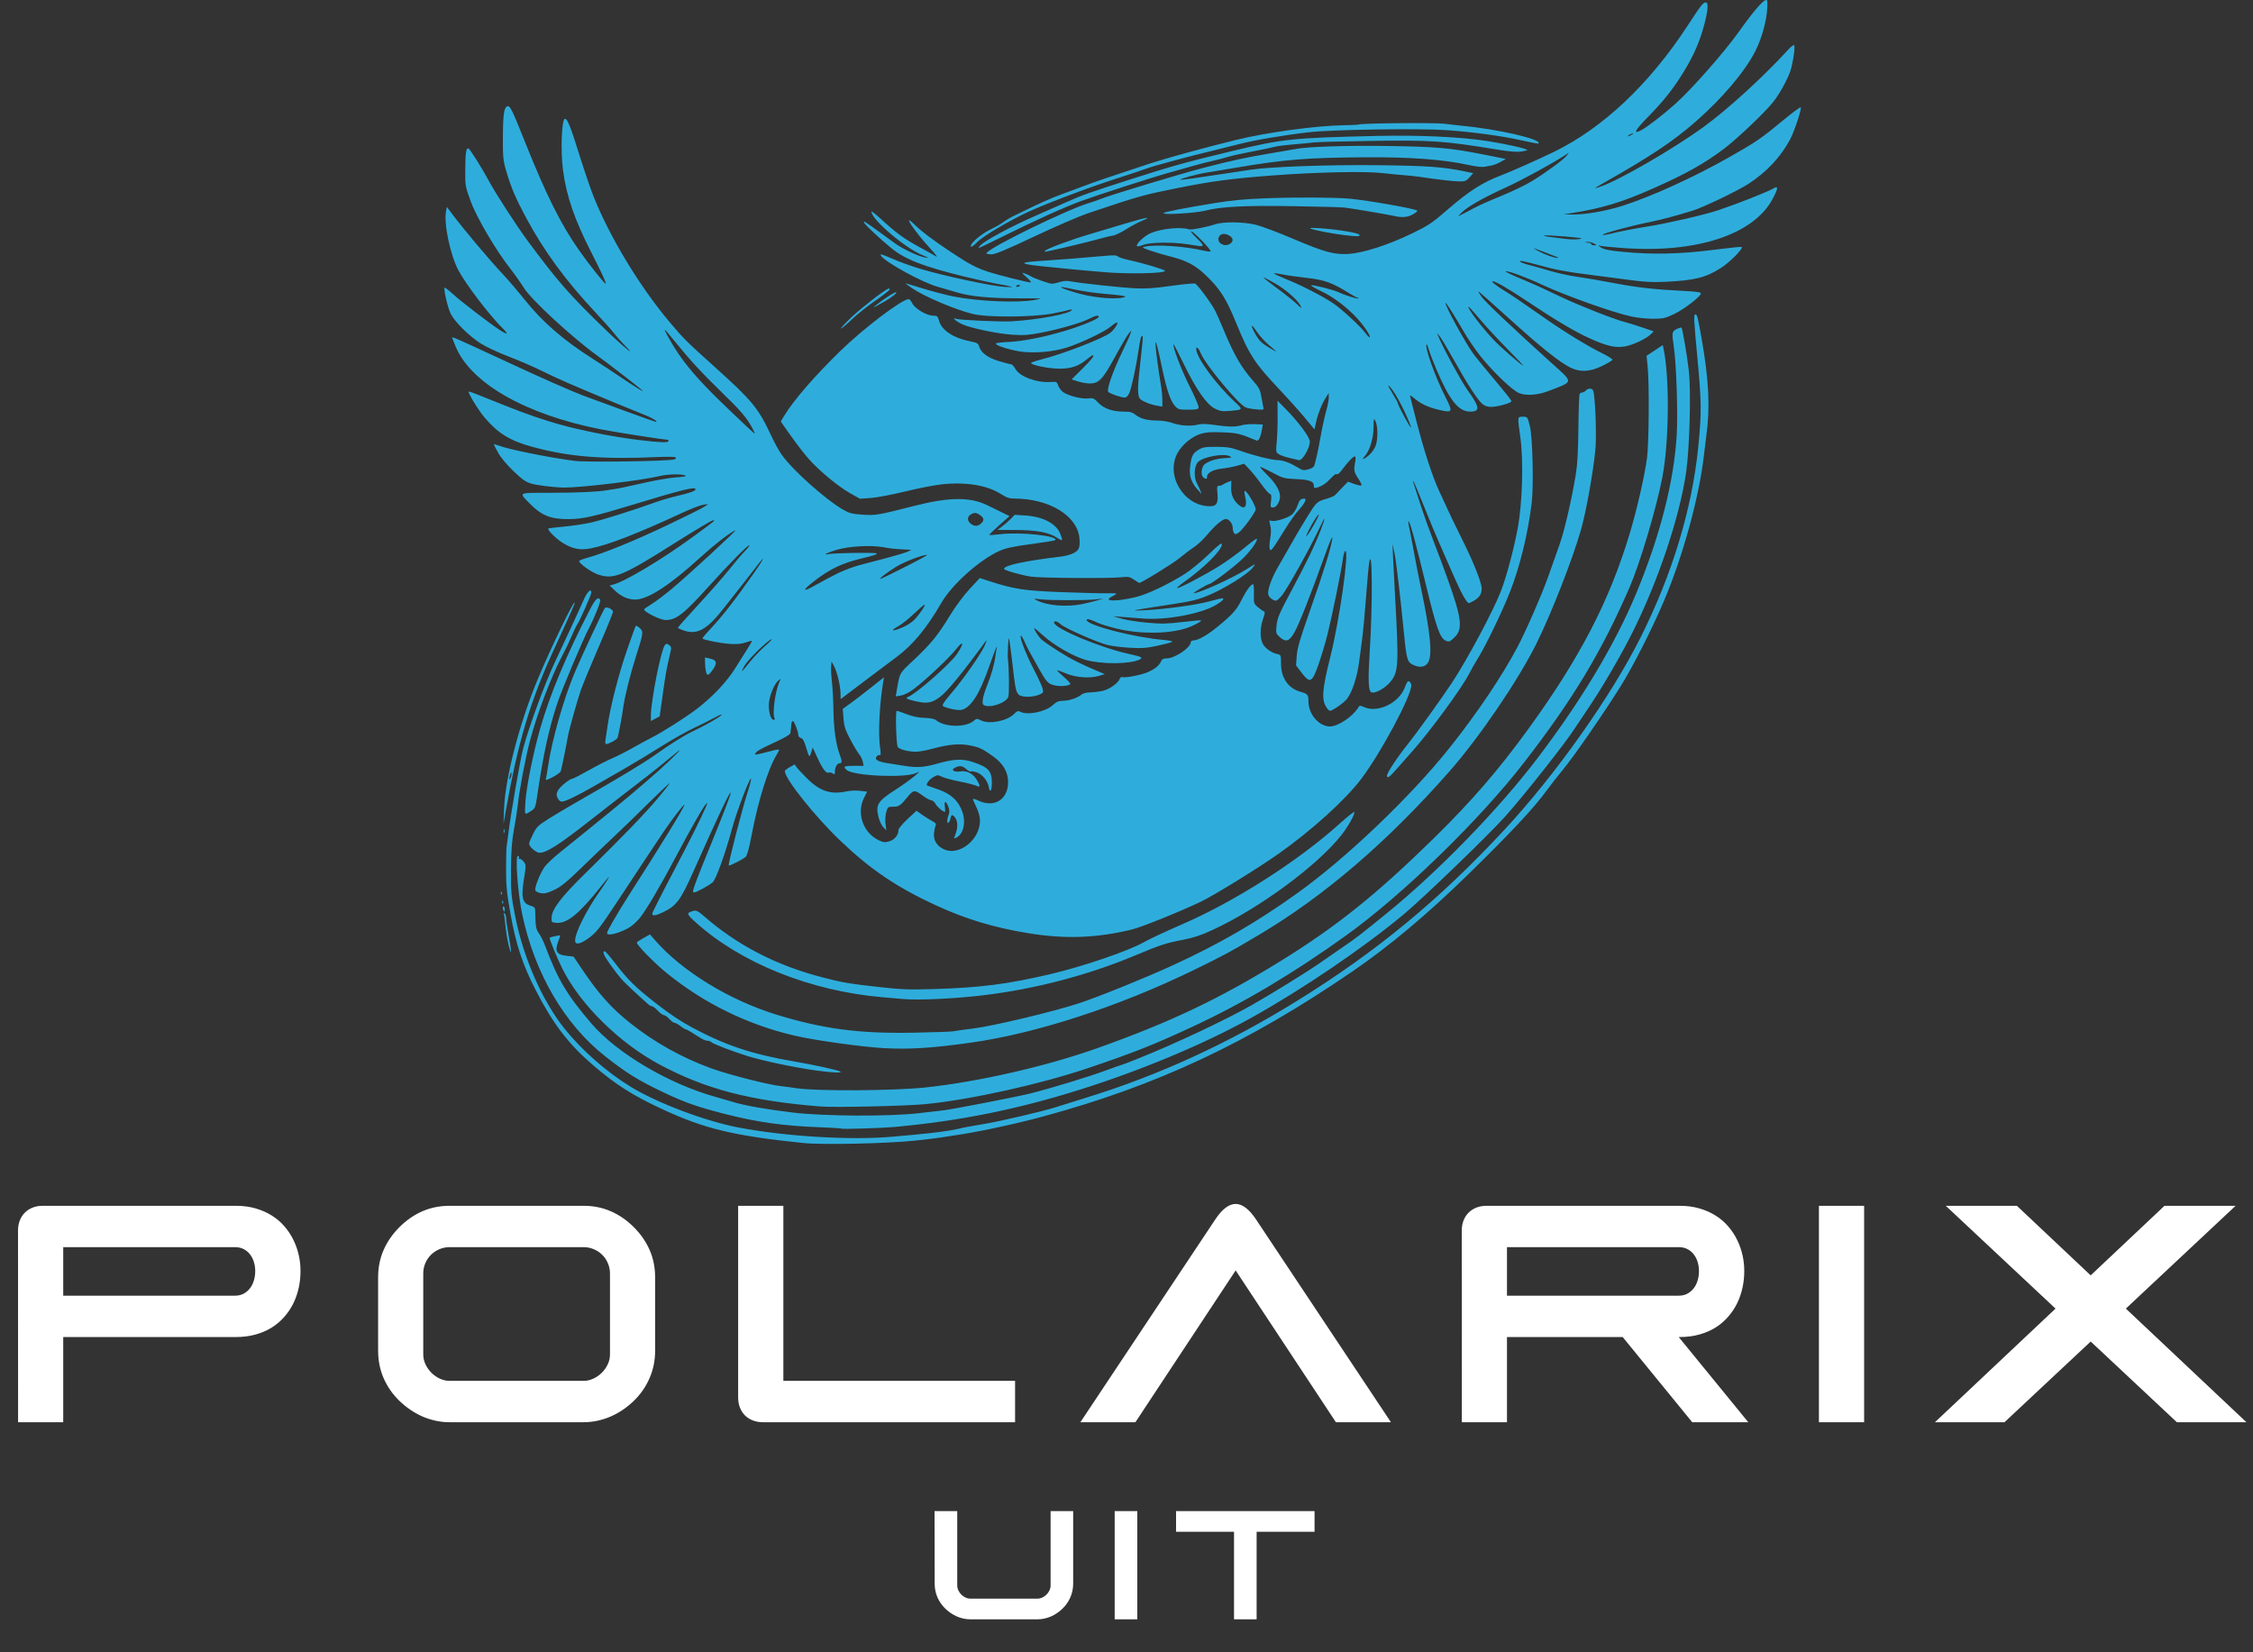 <svg width="1166" height="855" viewBox="0 0 1166 855" fill="none" xmlns="http://www.w3.org/2000/svg">
<rect x="0" y="0" width="1166" height="855" fill="#333333" stroke="none"/>
<path d="M495.4 782V820.46C495.4 821.34 495.593 822.193 495.98 823.02C496.367 823.833 496.873 824.56 497.5 825.2C498.14 825.827 498.867 826.333 499.68 826.72C500.507 827.107 501.36 827.3 502.24 827.3H536.88C537.76 827.3 538.607 827.107 539.42 826.72C540.247 826.333 540.973 825.827 541.6 825.2C542.24 824.56 542.753 823.833 543.14 823.02C543.527 822.193 543.72 821.34 543.72 820.46V782H555.4V819.48C555.4 822.04 554.913 824.427 553.94 826.64C552.98 828.84 551.627 830.787 549.88 832.48C549.04 833.293 548.127 834.04 547.14 834.72C546.153 835.4 545.107 835.987 544 836.48C542.907 836.96 541.76 837.333 540.56 837.6C539.373 837.867 538.147 838 536.88 838H502.24C500.973 838 499.74 837.867 498.54 837.6C497.353 837.333 496.207 836.96 495.1 836.48C494.007 835.987 492.967 835.4 491.98 834.72C490.993 834.04 490.08 833.293 489.24 832.48C487.493 830.787 486.133 828.84 485.16 826.64C484.2 824.427 483.72 822.04 483.72 819.48L483.66 782H495.4ZM576.883 782H588.583V838H576.883V782ZM608.646 792.7V782H680.326V792.7H650.346V838H638.646V792.7H608.646Z" fill="white"/>
<path d="M22.16 624H122.04C125.8 624 129.227 624.453 132.32 625.36C135.44 626.267 138.24 627.507 140.72 629.08C143.227 630.653 145.4 632.52 147.24 634.68C149.107 636.84 150.653 639.187 151.88 641.72C153.107 644.227 154.027 646.867 154.64 649.64C155.253 652.387 155.547 655.16 155.52 657.96C155.52 660.813 155.213 663.64 154.6 666.44C153.987 669.24 153.067 671.907 151.84 674.44C150.613 676.947 149.067 679.267 147.2 681.4C145.36 683.533 143.2 685.387 140.72 686.96C138.24 688.507 135.44 689.72 132.32 690.6C129.227 691.48 125.8 691.92 122.04 691.92H32.72V736H9.36L9.32 636.84C9.32 634.92 9.627 633.173 10.24 631.6C10.853 630.027 11.72 628.68 12.84 627.56C13.987 626.413 15.347 625.533 16.92 624.92C18.493 624.307 20.24 624 22.16 624ZM121.6 670.52C123.333 670.52 124.853 670.16 126.16 669.44C127.467 668.72 128.56 667.773 129.44 666.6C130.32 665.427 130.973 664.093 131.4 662.6C131.853 661.08 132.08 659.533 132.08 657.96C132.107 656.387 131.907 654.853 131.48 653.36C131.053 651.84 130.4 650.493 129.52 649.32C128.667 648.147 127.573 647.2 126.24 646.48C124.933 645.76 123.387 645.4 121.6 645.4H32.72V670.52H121.6ZM206.727 724.96C203.234 721.573 200.514 717.68 198.567 713.28C196.647 708.853 195.687 704.08 195.687 698.96V661.04C195.687 655.92 196.634 651.2 198.527 646.88C200.421 642.56 203.154 638.613 206.727 635.04C210.301 631.467 214.247 628.733 218.567 626.84C222.914 624.947 227.634 624 232.727 624H302.007C307.101 624 311.807 624.947 316.127 626.84C320.474 628.733 324.434 631.467 328.007 635.04C331.581 638.613 334.314 642.56 336.207 646.88C338.101 651.2 339.047 655.92 339.047 661.04V698.96C339.047 704.08 338.074 708.853 336.127 713.28C334.207 717.68 331.501 721.573 328.007 724.96C326.327 726.587 324.501 728.08 322.527 729.44C320.554 730.8 318.461 731.973 316.247 732.96C314.061 733.92 311.767 734.667 309.367 735.2C306.994 735.733 304.541 736 302.007 736H232.727C230.194 736 227.727 735.733 225.327 735.2C222.954 734.667 220.661 733.92 218.447 732.96C216.261 731.973 214.181 730.8 212.207 729.44C210.234 728.08 208.407 726.587 206.727 724.96ZM219.047 700.92C219.047 702.68 219.434 704.387 220.207 706.04C220.981 707.667 221.994 709.12 223.247 710.4C224.527 711.653 225.981 712.667 227.607 713.44C229.261 714.213 230.967 714.6 232.727 714.6H302.007C303.767 714.6 305.461 714.213 307.087 713.44C308.741 712.667 310.194 711.653 311.447 710.4C312.727 709.12 313.754 707.667 314.527 706.04C315.301 704.387 315.687 702.68 315.687 700.92V659.08C315.687 657.187 315.327 655.413 314.607 653.76C313.914 652.08 312.941 650.627 311.687 649.4C310.461 648.147 309.007 647.173 307.327 646.48C305.674 645.76 303.901 645.4 302.007 645.4H232.727C230.834 645.4 229.047 645.76 227.367 646.48C225.714 647.173 224.261 648.147 223.007 649.4C221.781 650.627 220.807 652.08 220.087 653.76C219.394 655.413 219.047 657.187 219.047 659.08V700.92ZM405.415 714.6H525.335V736H394.855C392.935 736 391.189 735.693 389.615 735.08C388.042 734.467 386.682 733.6 385.535 732.48C384.415 731.333 383.549 729.973 382.935 728.4C382.322 726.827 382.015 725.08 382.015 723.16V624H405.415V714.6ZM559.133 736L628.853 631.2C632.453 625.76 635.999 623.04 639.493 623.04C642.986 623.04 646.533 625.76 650.133 631.2L719.853 736H691.373L639.493 657.44L587.613 736H559.133ZM769.348 624H869.228C872.988 624 876.414 624.453 879.508 625.36C882.628 626.267 885.428 627.507 887.908 629.08C890.414 630.653 892.588 632.52 894.428 634.68C896.294 636.84 897.841 639.187 899.068 641.72C900.294 644.227 901.214 646.867 901.828 649.64C902.441 652.387 902.734 655.16 902.708 657.96C902.708 660.813 902.401 663.64 901.788 666.44C901.174 669.24 900.254 671.907 899.028 674.44C897.801 676.947 896.254 679.267 894.388 681.4C892.548 683.533 890.388 685.387 887.908 686.96C885.428 688.507 882.628 689.72 879.508 690.6C876.414 691.48 872.988 691.92 869.228 691.92H868.788L904.788 736H875.788L839.788 691.92H779.908V736H756.548L756.508 636.84C756.508 634.92 756.814 633.173 757.428 631.6C758.041 630.027 758.908 628.68 760.028 627.56C761.174 626.413 762.534 625.533 764.108 624.92C765.681 624.307 767.428 624 769.348 624ZM868.788 670.52C870.521 670.52 872.041 670.16 873.348 669.44C874.654 668.72 875.748 667.773 876.628 666.6C877.508 665.427 878.161 664.093 878.588 662.6C879.041 661.08 879.268 659.533 879.268 657.96C879.294 656.387 879.094 654.853 878.668 653.36C878.241 651.84 877.588 650.493 876.708 649.32C875.854 648.147 874.761 647.2 873.428 646.48C872.121 645.76 870.574 645.4 868.788 645.4H779.908V670.52H868.788ZM941.351 624H964.751V736H941.351V624ZM1063.8 677.2L1007 624H1043.8L1082 660L1120.2 624H1157L1100.2 677.2L1162.6 736H1126.6L1082 694.24L1037.4 736H1001.4L1063.8 677.2Z" fill="white"/>
<path d="M415.627 591.508C379.526 587.737 364.789 584.199 342.799 574.021C327.608 566.99 318.672 561.321 307.047 551.339C294.23 540.332 286.252 529.915 277.262 512.447C270.455 499.22 266.963 488.593 264.078 472.323C262.287 462.221 261.893 458.156 261.898 449.824C261.912 444.231 262.038 438.91 262.201 438C262.364 437.09 262.705 434.559 262.959 432.375C264.108 422.492 269.138 393.437 270.748 387.377C273.766 376.019 281.859 353.973 287.145 342.709C295.282 325.37 301.014 312.986 301.849 310.945C303.656 306.524 306.035 304.083 306.035 306.65C306.035 307.776 300.13 321.138 298.716 323.211C298.21 323.951 296.927 326.631 295.864 329.166C294.8 331.701 292.524 336.437 290.806 339.69C285.161 350.376 277.942 369.45 274.26 383.406C271.859 392.505 268.754 409.007 267.848 417.486C267.595 419.852 266.751 425.212 265.972 429.398C264.905 435.127 264.535 440.196 264.472 449.912C264.395 461.765 264.568 463.732 266.598 474.065C270.825 495.595 280.597 517.878 292.135 532.299C301.089 543.491 313.8 554.665 326.349 562.378C340.053 570.8 365.06 580.236 382.364 583.516C407.012 588.186 440.955 590.183 462.226 588.214C466.253 587.841 471.281 587.383 473.399 587.194C483.115 586.331 492.175 585.113 496.155 584.134C499.437 583.327 499.475 583.319 509.463 581.628C518.065 580.171 540.051 575.03 546.129 573.054C548.301 572.348 555.593 570.069 562.333 567.989C600.032 556.358 635.924 539.853 671.575 517.753C712.716 492.25 745.128 465.467 778.9 429.067C805.334 400.575 833.798 360.32 849.086 329.805C865.442 297.158 875.653 263.475 878.876 231.535C880.65 213.955 880.6 207.903 878.496 185.571C876.569 165.103 876.455 162.714 877.407 162.714C878.323 162.714 878.604 163.783 880.535 174.625C884.392 196.277 885.126 211.044 883.067 225.58C882.732 227.945 882.255 231.817 882.007 234.182C879.703 256.125 871.05 287.847 860.886 311.607C854.577 326.357 844.891 345.362 838.527 355.478C829.214 370.284 814.56 391.447 808.879 398.295C806.313 401.389 802.541 406.218 800.496 409.027C793.844 418.169 782.024 430.81 759.881 452.463C738.887 472.994 719.046 489.629 700.006 502.662C645.778 539.783 598.624 561.881 539.542 577.861C524.087 582.042 503.877 586.286 491.606 587.927C490.258 588.108 488.456 588.399 487.6 588.575C486.745 588.75 480.443 589.509 473.595 590.261C459.645 591.794 425.412 592.53 415.627 591.508ZM435.585 584.078C435.392 583.894 430.35 583.569 424.38 583.357C405.943 582.701 392.295 580.814 375.801 576.637C360.778 572.833 354.137 570.479 342.085 564.685C329.927 558.839 324.033 555.151 313.075 546.529C292.162 530.075 276.668 503.551 270.281 473.27C267.874 461.857 266.472 441.942 268.144 442.919C268.584 443.175 268.758 443.67 268.53 444.018C268.303 444.366 268.483 444.569 268.931 444.469C269.379 444.368 270.331 445.031 271.045 445.941C272.264 447.495 272.283 447.957 271.357 453.551C269.562 464.394 270.186 467.378 274.523 468.701C276.83 469.405 276.977 469.623 277.024 472.419C277.143 479.576 277.387 480.917 278.968 483.118C279.872 484.377 281.271 487.173 282.078 489.331C288.61 506.818 293.456 514.957 306.115 529.709C319.307 545.082 346.222 560.967 370.46 567.686C373.348 568.487 377.566 569.709 379.832 570.401C385.582 572.157 396.535 574.079 410.252 575.739C426.27 577.677 460.308 577.856 475.5 576.082C481.085 575.43 486.914 574.752 488.455 574.576C492.921 574.067 525.638 567.72 532.702 565.993C542.794 563.526 563.311 557.298 571.938 554.085C576.258 552.476 579.99 551.159 580.233 551.159C580.476 551.159 584.347 549.687 588.836 547.889C607.946 540.232 633.901 528.025 647.766 520.174C657.937 514.414 676.608 502.881 682.864 498.493C685.414 496.705 690.737 493.021 694.692 490.307C702.431 484.998 702.855 484.672 717.51 472.786C744.311 451.051 775.732 418.701 796.029 391.948C818.815 361.914 836.207 332.759 847.112 306.313C859.249 276.879 866.299 249.175 867.741 225.249C868.43 213.827 867.59 188.451 866.219 179.257C865.165 172.188 865.283 171.481 867.715 170.292C868.907 169.71 870.036 169.38 870.224 169.558C870.77 170.074 873.165 184.205 874.038 192.062C875.218 202.684 874.427 231.934 872.621 244.439C869.23 267.921 857.809 301.758 844.257 328.481C838.276 340.274 828.836 356.408 822.259 366.081C819.244 370.514 816.025 375.333 815.105 376.789C810.508 384.068 789.154 411.125 779.102 422.407C770.739 431.794 737.104 464.257 726.764 472.922C706.097 490.241 674.028 512.022 647.416 526.814C623.006 540.383 590.452 554.003 558.432 564.044C525.848 574.262 496.283 580.179 462.545 583.236C456.469 583.787 435.95 584.427 435.585 584.078ZM424.38 572.595C388.274 569.662 365.31 563.674 341.486 550.983C320.62 539.868 300.301 519.855 291.033 501.29C288.386 495.988 284.133 485.598 284.483 485.292C284.964 484.873 289.929 483.806 289.929 484.122C289.929 484.316 289.422 485.856 288.803 487.542C287.056 492.298 288.078 494.018 292.999 494.599L296.845 495.053L300.839 501.007C309.783 514.338 316.398 521.737 326.543 529.752C338.929 539.538 352.871 547.301 368.009 552.842C376.767 556.047 397.416 561.326 404.073 562.061C406.191 562.295 409.815 562.784 412.126 563.147C422.3 564.746 462.697 564.513 479.001 562.76C506.589 559.795 541.516 551.803 567.935 542.41C605.663 528.997 631.065 516.92 662.822 497.299C691.74 479.431 712.426 462.846 742.148 433.699C761.622 414.601 775.547 398.49 791.05 377.12C817.74 340.328 832.939 311.002 843.473 275.968C847.135 263.788 851.1 246.478 852.362 237.16C853.378 229.655 853.612 198.583 852.718 189.81L852.142 184.149L856.338 181.368L860.534 178.586L860.928 180.411C864.135 195.247 863.82 228.919 860.305 247.086C857.176 263.259 848.716 291.639 843.341 303.996C828.84 337.332 814.141 361.751 788.969 394.325C765.852 424.239 726.139 462.887 696.919 483.905C669.281 503.786 643.646 519.019 616.954 531.425C597.035 540.683 586.982 544.667 563.384 552.657C538.557 561.063 502.439 569.078 479.001 571.382C468.822 572.383 431.872 573.203 424.38 572.595ZM422.812 554.045C411.315 552.459 394.719 548.972 386.748 546.469C378.662 543.93 369.169 540.278 368.15 539.315C367.726 538.914 366.799 538.586 366.09 538.586C365.381 538.586 363.947 538.037 362.904 537.366C357.992 534.208 355.281 532.63 354.767 532.63C354.458 532.63 353.269 531.886 352.125 530.976C350.981 530.066 349.624 529.321 349.11 529.321C348.596 529.321 347.38 528.428 346.408 527.336C345.436 526.244 344.18 525.351 343.617 525.351C343.055 525.351 341.626 524.309 340.442 523.035C339.259 521.761 337.887 520.719 337.393 520.719C336.476 520.719 335.891 520.229 327.393 512.342C321.865 507.211 320.639 505.809 315.779 499.076C312.522 494.564 311.569 492.264 312.956 492.264C313.296 492.264 315.533 494.811 317.927 497.925C325.068 507.212 328.705 510.812 339.286 519.064C346.584 524.756 352.162 528.491 358.205 531.734C375.365 540.941 389.329 545.597 410.725 549.248C420.888 550.982 433.492 553.732 434.85 554.512C436.316 555.354 430.727 555.137 422.812 554.045ZM457.993 542.446C446.731 541.878 422.177 538.474 411.411 535.989C387.033 530.36 364.23 519.201 344.885 503.434C338.531 498.255 329.381 488.893 329.569 487.762C329.609 487.513 331.161 486.467 333.015 485.438L336.386 483.567L339.18 486.757C353.166 502.722 377.503 517.599 401.909 525.101C426.017 532.512 444.802 534.972 473.049 534.416C483.063 534.22 492.044 533.912 493.007 533.734C494.566 533.445 498.329 532.923 503.511 532.277C514.095 530.959 544.661 523.672 558.482 519.172C568.021 516.066 592.979 505.965 606.801 499.615C631.195 488.409 649.92 477.573 671.351 462.259C696.705 444.142 730.157 412.188 750.382 386.767C764.434 369.104 777.21 350.14 785.231 335.042C789.741 326.551 798.128 307.316 801.396 297.965C803.163 292.911 805.734 285.65 807.11 281.828C809.585 274.952 813.312 258.872 815.545 245.432C816.346 240.606 816.751 233.305 816.87 221.526C816.964 212.2 817.26 204.234 817.527 203.824C817.795 203.415 818.429 203.08 818.937 203.08C819.445 203.08 820.253 202.634 820.732 202.088C821.874 200.788 823.971 200.817 824.508 202.14C825.6 204.828 826.368 225.385 825.653 232.781C824.519 244.507 820.902 264.645 818.25 273.996C813.885 289.389 802.949 317.35 795.13 333.113C785.704 352.115 765.537 381.72 750.033 399.315C717.945 435.728 685.687 463.449 652.15 483.429C636.77 492.592 633.955 494.117 618.314 501.76C579.39 520.78 536.474 534.787 502.46 539.571C482.705 542.35 471.048 543.104 457.993 542.446ZM467.097 516.975C465.749 516.852 461.022 516.44 456.593 516.058C419.407 512.853 383.236 498.325 359.994 477.259C355.164 472.881 355.083 472.347 359.097 471.337C360.328 471.027 361.44 471.594 363.999 473.835C381.372 489.054 401.597 499.555 425.433 505.731C436.224 508.526 439.007 509 455.542 510.853C466.202 512.048 470.362 512.204 482.503 511.863C506.87 511.179 521.399 509.337 543.543 504.124C560.821 500.056 584.095 492.097 592.141 487.505C594.812 485.98 603.614 481.869 611.702 478.369C639.171 466.48 671.938 445.54 693.47 426.113C697.604 422.383 700.983 419.735 700.98 420.229C700.966 421.917 697.677 427.741 694.306 432.045C681.872 447.919 651.545 470.236 627.263 481.38C621.407 484.068 617.559 485.339 612.157 486.368C603.396 488.036 600.709 488.919 587.193 494.564C563.029 504.657 535.841 511.785 509.113 515.033C494.213 516.844 475.275 517.719 467.097 516.975ZM263.085 488.505C262.498 486.023 261.801 481.609 261.537 478.698C261.273 475.786 260.887 473.134 260.679 472.805C260.471 472.476 260.666 472.419 261.11 472.679C261.554 472.938 261.918 473.988 261.918 475.011C261.918 476.035 262.561 480.372 263.348 484.651C264.924 493.23 264.763 495.593 263.085 488.505ZM297.632 486.742C297.632 482.712 303.398 471.168 310.244 461.492C313.261 457.228 315.828 453.094 314.967 453.882C314.769 454.064 312.968 456.27 310.966 458.784C299.625 473.022 293.504 478.015 287.93 477.576C285.474 477.382 285.38 477.281 285.454 474.921C285.594 470.471 290.321 464.291 303.363 451.505C321.967 433.265 333.658 421.167 340.275 413.306C343.589 409.369 346.41 405.796 346.543 405.365C346.677 404.935 341.973 409.347 336.09 415.17C330.208 420.993 322.378 428.59 318.691 432.051C315.004 435.512 307.312 442.877 301.599 448.416C293.176 456.581 290.365 458.88 286.745 460.564C283.247 462.191 281.757 462.549 279.869 462.215C278.544 461.98 277.279 461.343 277.058 460.799C276.502 459.43 279.554 451.754 281.958 448.476C283.052 446.984 286.611 443.645 289.867 441.055C293.123 438.465 298.52 434.113 301.86 431.383C305.2 428.653 311.977 423.144 316.921 419.14C326.966 411.006 341.156 398.802 345.95 394.174C353.248 387.13 353.615 386.458 347.293 391.719C343.603 394.79 338.268 399.089 335.438 401.273C318.209 414.569 313.199 418.455 305.335 424.624C289.374 437.145 282.86 441.309 279.234 441.309C277.443 441.309 273.822 438.185 273.823 436.641C273.824 436.115 274.744 433.847 275.868 431.601C277.723 427.896 278.485 427.156 284.096 423.615C287.496 421.469 295.951 416.482 302.884 412.533C319.516 403.06 333.699 394.493 338.728 390.883C346.489 385.311 354.026 380.584 358.555 378.445C365.103 375.353 372.336 371.23 373.397 369.984C373.9 369.395 372.578 369.879 370.46 371.06C368.342 372.241 363.292 374.769 359.24 376.679C355.188 378.589 347.595 382.869 342.368 386.189C337.141 389.509 328.324 394.833 322.776 398.018C317.227 401.204 309.901 405.409 306.495 407.362C298.462 411.967 292.408 414.839 290.734 414.839C289.921 414.839 289.07 414.089 288.558 412.922C287.866 411.342 287.916 410.641 288.848 408.938C289.918 406.984 295.001 402.928 296.38 402.928C296.731 402.928 300.46 400.998 304.665 398.638C308.871 396.279 314.375 393.465 316.897 392.385C319.419 391.304 324.073 388.947 327.239 387.147C330.405 385.347 334.886 382.918 337.197 381.749C342.934 378.846 355.113 371.101 360.737 366.779C368.94 360.474 376.302 352.644 380.63 345.62C382.85 342.017 385.717 337.45 387.003 335.471C388.288 333.493 389.237 331.777 389.112 331.659C388.987 331.541 387.497 331.921 385.8 332.503C383.529 333.283 381.328 333.464 377.462 333.193C372.766 332.863 364.357 331.206 363.561 330.455C363.394 330.297 365.114 328.191 367.383 325.776C373.888 318.854 379.768 311.324 390.076 296.717C395.322 289.283 396.649 286.308 391.899 292.63C390.699 294.227 387.735 298.033 385.312 301.089C382.889 304.144 378.202 310.118 374.897 314.365C366.168 325.581 361.159 328.537 354.415 326.452C352.455 325.846 350.852 325.124 350.852 324.846C350.852 324.568 355.533 319.285 361.253 313.107C366.974 306.929 374.133 298.778 377.162 294.994C380.192 291.21 383.908 286.843 385.421 285.289C386.933 283.734 388.022 282.322 387.839 282.149C387.328 281.666 377.433 291.687 366.963 303.291C353.842 317.832 349.968 320.871 344.549 320.871C341.745 320.871 333.346 316.739 333.346 315.359C333.346 315.138 335.013 313.948 337.052 312.716C339.09 311.483 343.739 308.002 347.381 304.978C355.913 297.897 382.455 273.451 380.598 274.384C376.985 276.2 369.754 281.802 362.57 288.35C346.497 302.999 335.239 310.283 328.672 310.283C324.942 310.283 321.227 308.576 317.954 305.356L315.518 302.959L317.254 302.542C323.213 301.109 342.594 289.526 358.466 277.911C370.772 268.906 370.309 269.287 368.974 269.27C368.349 269.257 359.178 274.728 348.594 281.417C322.068 298.182 317.522 300.028 309.494 297.301C306.037 296.126 299.733 291.665 299.733 290.393C299.733 290.07 301.545 289.314 303.759 288.713C312.431 286.36 328.077 279.995 345.194 271.857C355.046 267.173 363.877 262.765 364.819 262.061L366.531 260.783L363.716 261.269C362.167 261.537 357.3 263.429 352.9 265.473C329.989 276.12 314.293 282.201 305.502 283.835C300.071 284.845 296.085 284.016 291.039 280.828C287.649 278.685 283.141 274.125 283.799 273.503C283.969 273.343 287.545 272.906 291.745 272.532C295.946 272.159 302.186 271.234 305.613 270.476C311.519 269.171 327.475 264.164 338.948 260.016C341.836 258.972 346.878 257.486 350.152 256.714C357.354 255.016 359.956 254.088 359.956 253.218C359.956 251.682 353.498 253.281 325.993 261.631C307.465 267.256 301.68 268.556 294.795 268.641C285.081 268.761 280.293 266.878 274.06 260.488C268.387 254.672 267.681 255.027 284.921 255.027C298.43 255.027 310.052 254.495 314.088 253.691C314.859 253.537 316.749 253.252 318.29 253.057C319.83 252.862 326.133 251.531 332.295 250.1C338.458 248.669 346.336 247.292 349.802 247.041C354.051 246.734 355.648 246.412 354.704 246.055C352.406 245.186 345.378 245.364 341.15 246.4C332.124 248.609 301.015 252.353 292.03 252.311C287.262 252.288 278.521 251.259 275.214 250.331C272.142 249.469 270.524 248.358 265.825 243.887C262.411 240.638 259.244 236.864 257.882 234.421C256.635 232.186 255.616 230.191 255.616 229.987C255.616 229.784 256.659 230.029 257.935 230.533C262.988 232.528 283.764 236.731 297.282 238.492C303.563 239.31 345.576 238.705 348.937 237.748C349.616 237.554 349.983 237.107 349.752 236.754C349.494 236.359 345.919 236.266 340.464 236.513C311.674 237.816 294.381 236.404 275.306 231.191C263.917 228.078 257.609 224.172 250.676 215.939C247.477 212.14 242.003 203.15 242.565 202.619C242.679 202.511 245.269 203.428 248.319 204.658C268.291 212.711 273.278 214.58 283.626 217.888C296.16 221.895 316.462 226.08 332.059 227.87C342.38 229.055 345.95 229.147 345.95 228.226C345.95 227.863 345.783 227.565 345.578 227.565C343.551 227.565 318.893 223.738 311.214 222.231C271.795 214.498 243.291 198.154 235.616 178.885L233.881 174.528L235.47 174.995C236.344 175.252 249.348 181.192 264.369 188.195C279.39 195.198 296.249 202.634 301.833 204.72C316.838 210.323 338.898 218.3 339.39 218.3C340.866 218.3 337.526 216.232 333.523 214.666C330.922 213.649 325.012 211.253 320.391 209.341C297.473 199.86 288.344 195.89 280.901 192.166C276.43 189.93 268.535 186.501 263.357 184.548C258.178 182.594 251.685 179.569 248.927 177.826C242.892 174.012 235.568 166.82 233.319 162.499C231.779 159.541 229.431 149.518 230.125 148.862C230.3 148.697 232.246 150.212 234.451 152.23C238.6 156.026 253.858 167.719 258.755 170.854C262.805 173.448 263.32 173.046 260.067 169.827C253.266 163.099 241.11 147.157 237.234 139.883C233.005 131.945 229.586 115.573 230.839 109.258L231.27 107.088L234.164 110.941C240.324 119.141 253.182 134.392 260.52 142.2C263.085 144.929 268.064 150.763 271.584 155.163C280.852 166.748 291.572 176.028 307.044 185.858C310.918 188.319 317.682 192.769 322.074 195.745C329.52 200.791 333.928 203.455 332.295 201.923C330.656 200.384 314.33 187.782 309.186 184.085C296.032 174.63 274.919 155.124 271.03 148.83C269.508 146.368 266.422 142.008 264.173 139.14C256.606 129.497 246.68 112.603 243.562 104.062C240.779 96.439 240.718 96.081 240.792 87.722C240.872 78.823 241.233 76.457 242.454 76.842C243.221 77.084 249.395 86.903 252.965 93.561C256.355 99.882 267.27 116.758 272.868 124.332C288.555 145.558 294.864 152.755 313.672 170.883C322.379 179.275 330.365 185.793 323.452 178.865C321.67 177.079 319.149 174.239 317.85 172.554C316.551 170.87 311.947 165.705 307.618 161.078C292.732 145.167 281.473 129.792 272.536 113.172C266.724 102.365 264.408 96.899 261.771 87.769C260.399 83.017 260.204 80.813 260.264 70.731C260.333 58.875 260.884 55.323 262.703 54.992C264.058 54.745 265.043 56.78 272.052 74.323C282.625 100.784 290.25 116.036 299.555 129.337C304.439 136.317 312.787 146.832 313.446 146.832C313.998 146.832 311.371 141.094 306.175 130.95C297.332 113.685 293.13 101.489 291.362 87.954C290.048 77.899 290.677 61.466 292.375 61.466C293.685 61.466 295.207 65.294 300.008 80.657C302.453 88.482 305.771 98.16 307.383 102.164C315.751 122.959 331.114 148.314 346.275 166.353C353.742 175.237 355.139 176.629 370.091 190.075C389.345 207.39 392.578 211.332 399.153 225.514C400.739 228.935 403.149 233.317 404.507 235.252C410.081 243.188 427.366 258.648 436.417 263.793C439.672 265.643 441.064 265.998 446.468 266.35C453.209 266.791 454.317 266.6 473.704 261.665C491.079 257.243 502.125 257.149 510.729 261.352C512.922 262.423 516.46 264.152 518.594 265.195L522.472 267.091L517.099 271.833C514.143 274.442 511.851 276.695 512.005 276.841C512.16 276.987 514.802 276.803 517.877 276.434C528.334 275.178 548.345 277.4 546.056 279.564C545.833 279.774 540.187 280.685 533.509 281.587C523.894 282.887 520.484 283.629 517.124 285.155C506.782 289.85 492.641 302.53 487.156 312.028C479.621 325.077 472.299 333.908 463.901 340.076C461.682 341.706 454.286 347.26 447.465 352.419L435.065 361.798L434.985 358.457C434.891 354.48 433.06 347.14 431.469 344.363L430.333 342.378L430.134 345.025C430.025 346.481 430.219 350.054 430.567 352.966C430.915 355.878 431.256 362.398 431.325 367.456C431.454 376.894 432.615 385.215 434.511 390.292C435.853 393.887 435.864 394.987 434.559 394.987C433.252 394.987 432.083 397.034 432.083 399.326C432.083 400.825 431.92 400.976 431.042 400.288C430.469 399.839 429.535 399.64 428.967 399.846C427.538 400.364 425.757 398.029 422.965 391.976L420.609 386.87L419.794 389.44C418.892 392.283 418.775 392.146 416.986 386.138C416.185 383.45 415.42 382.152 414.502 381.925C413.773 381.745 413.176 381.09 413.176 380.469C413.176 378.681 411.009 373.149 410.309 373.149C409.96 373.149 409.628 373.819 409.571 374.638C409.513 375.457 409.403 376.574 409.325 377.12C409.246 377.666 409.135 378.643 409.078 379.292C409.006 380.108 406.345 381.684 400.45 384.401C392.753 387.95 390.811 389.162 390.778 390.438C390.765 390.667 393.469 390.118 396.771 389.218C400.073 388.319 402.921 387.722 403.102 387.893C403.282 388.063 402.799 389.212 402.029 390.445C397.614 397.517 392.302 414.551 388.955 432.375C387.764 438.712 386.679 442.689 385.953 443.373C384.541 444.703 377.568 448.246 377.147 447.848C376.687 447.414 384.004 418.96 386.784 410.372C388.11 406.278 388.955 402.928 388.664 402.928C387.737 402.928 381.212 420.149 378.886 428.736C375.34 441.826 370.567 455.06 368.841 456.584C366.937 458.266 360.439 461.823 359.269 461.823C357.844 461.823 358.15 460.97 370.448 430.721C375.042 419.422 378.163 411.159 378.163 410.296C378.163 408.555 371.265 423.096 358.899 450.904C352.224 465.914 350.111 468.746 343.073 472.117C339.26 473.942 337.547 474.161 337.547 472.821C337.547 472.318 342.31 462.863 348.131 451.81C357.544 433.937 362.026 425.007 365.355 417.486C366.271 415.419 366.267 415.277 365.322 416.163C363.994 417.407 357.402 428.965 349.66 443.625C342.18 457.789 334.52 470.804 331.279 474.856C329.904 476.575 327.547 478.772 326.042 479.738C322.65 481.915 317.134 483.836 315.102 483.547C313.639 483.339 313.714 483.083 316.902 477.374C318.731 474.099 322.433 467.994 325.127 463.808C341.661 438.123 354.681 416.912 354.194 416.453C353.848 416.125 347.603 424.247 343.478 430.39C338.521 437.771 328.975 452.161 320.23 465.433C310.081 480.835 308.536 482.785 303.989 485.94C299.956 488.737 297.632 489.03 297.632 486.742ZM400.919 371.822C399.552 369.732 401.127 357.801 403.45 352.648C404.174 351.041 404.16 351.031 402.796 352.199C400.809 353.897 398.413 359.514 397.983 363.478C397.537 367.596 398.789 372.487 400.289 372.487C400.875 372.487 401.158 372.188 400.919 371.822ZM387.95 342.73C389.94 340.193 393.673 336.289 396.245 334.053C398.817 331.817 400.134 330.365 399.171 330.825C396.49 332.107 387.114 341.365 385.294 344.529C384.403 346.075 383.823 347.341 384.004 347.341C384.185 347.341 385.961 345.266 387.95 342.73ZM467.252 324.594C469.285 323.729 471.935 322.017 473.141 320.788C475.716 318.166 479.264 312.93 478.466 312.93C478.162 312.93 475.716 315.027 473.03 317.59C470.345 320.153 466.808 322.995 465.171 323.905C460.266 326.632 461.498 327.04 467.252 324.594ZM434.133 296.411C437.111 294.996 441.886 293.224 444.744 292.473C447.602 291.722 454.037 290.029 459.044 288.71C464.051 287.391 468.935 285.91 469.898 285.42L471.649 284.528L469.198 284.409C462.901 284.103 461.439 283.953 456.964 283.155C450.59 282.018 439.523 282.642 433.134 284.498C428.281 285.908 425.299 287.408 428.633 286.761C431.851 286.138 452.743 285.82 453.678 286.38C454.291 286.747 451.928 287.571 446.868 288.757C435.832 291.345 429.273 294.481 420.642 301.296C414.765 305.936 415.522 306.545 422.324 302.648C425.841 300.632 431.156 297.826 434.133 296.411ZM468.847 293.168C475.395 289.853 480.335 287.136 479.825 287.131C477.352 287.106 467.803 290.798 463.677 293.373C458.597 296.544 454.234 299.977 455.892 299.498C456.47 299.331 462.3 296.483 468.847 293.168ZM508.102 270.537C509.532 269.044 509.093 267.722 506.671 266.222C505.238 265.334 504.503 265.248 503.193 265.812C500.561 266.945 500.185 269.228 502.342 270.981C504.356 272.618 506.249 272.472 508.102 270.537ZM389.32 221.508C386.403 216.077 383.475 212.657 373.264 202.749C362.998 192.789 357.007 186.268 348.792 176.114C346.362 173.111 344.252 170.655 344.102 170.655C343.53 170.655 348.356 179.129 351.451 183.559C357.301 191.93 363.955 199.263 377.279 212.022C384.505 218.942 390.518 224.554 390.641 224.494C390.765 224.434 390.17 223.09 389.32 221.508ZM532.572 482.996C514.557 480.095 499.848 475.671 484.253 468.462C463.935 459.069 450.38 449.887 434.742 434.924C421.615 422.364 406.173 402.973 406.173 399.049C406.173 398.706 407.316 397.789 408.713 397.01L411.253 395.594L412.354 397.11C412.96 397.944 415.362 400.528 417.692 402.853C424.365 409.509 429.986 411.318 438.345 409.497C440.055 409.125 443.098 409.014 445.106 409.251L448.758 409.682L447.08 413.088C443.212 420.939 446.735 430.952 454.72 434.802C457.151 435.973 457.894 436.054 460.209 435.399C462.958 434.621 464.996 432.113 464.996 429.508C464.996 428.805 467.091 426.279 469.651 423.895L474.307 419.56L477.286 421.666C478.925 422.825 481.274 424.297 482.506 424.939C484.214 425.828 484.618 426.378 484.206 427.255C483.908 427.887 483.53 429.662 483.365 431.199C482.974 434.842 485.013 438.039 488.74 439.627C496.611 442.981 507.174 434.442 507.174 424.724C507.174 422.736 506.499 420.186 505.342 417.798C504.335 415.719 503.511 413.783 503.511 413.496C503.511 413.209 504.85 413.601 506.487 414.368C514.619 418.178 521.718 413.708 521.718 404.777C521.718 399.454 519.172 395.116 513.816 391.311C508.273 387.374 506.833 386.705 501.783 385.721C496.6 384.711 490.773 385.226 482.859 387.393C479.57 388.294 475.606 389.031 474.049 389.031C469.947 389.031 465.17 387.744 464.587 386.482C463.788 384.754 463.341 367.855 464.094 367.855C464.457 367.855 466.778 368.642 469.252 369.603C472.307 370.791 475.274 371.402 478.503 371.509C481.618 371.612 483.67 372.02 484.457 372.693C488.788 376.397 499.822 376.58 503.964 373.016C505.401 371.78 505.572 371.772 507.753 372.838C512.081 374.953 521.272 373.115 524.908 369.407C526.314 367.974 526.952 367.728 527.884 368.259C531.48 370.308 540.912 368.471 544.762 364.972C546.789 363.13 547.84 362.682 550.168 362.666C553.306 362.645 557.683 361.164 559.694 359.445C560.484 358.769 562.33 358.33 564.621 358.273C566.637 358.223 569.629 357.814 571.271 357.365C574.512 356.48 578.821 353.303 579.492 351.305C579.724 350.613 580.33 350.207 580.848 350.395C582.28 350.914 590.309 349.384 593.837 347.919C597.467 346.412 600.036 344.338 600.905 342.212C601.363 341.091 602.079 340.722 603.807 340.717C607.989 340.705 616.254 335.159 616.254 332.362C616.254 331.866 616.805 331.453 617.479 331.445C619.939 331.416 624.536 328.882 629.607 324.759C637.768 318.126 639.918 315.743 642.603 310.353C644.982 305.577 647.379 302.342 648.537 302.342C648.827 302.342 649.009 304.598 648.941 307.354C648.821 312.195 648.891 312.43 651.006 314.22C652.21 315.24 653.596 316.2 654.085 316.354C654.775 316.572 654.684 317.445 653.681 320.242C652.035 324.832 652.006 330.444 653.613 333.308C654.927 335.649 658.195 337.9 661.144 338.496C662.89 338.849 662.966 339.054 662.966 343.355C662.966 350.879 666.706 356.257 673.183 358.044C676.79 359.04 677.153 359.499 677.167 363.079C677.192 369.726 682.787 376.091 688.471 375.939C692.651 375.827 700.253 370.68 702.94 366.142C703.624 364.988 703.818 364.976 706.005 365.948C713.043 369.079 723.892 363.877 726.971 355.896C728.195 352.724 728.674 352.107 729.444 352.71C729.969 353.122 730.398 354 730.398 354.662C730.398 360.194 714.84 389.304 704.602 402.928C696.376 413.873 678.857 429.744 661.552 441.927C650.733 449.544 628.101 463.482 621.305 466.714C610.218 471.986 590.768 479.812 585.69 481.043C567.544 485.445 551.453 486.037 532.572 482.996ZM260.315 470.426C260.113 469.698 260.235 469.102 260.583 469.102C260.932 469.102 261.218 469.698 261.218 470.426C261.218 471.154 261.097 471.749 260.949 471.749C260.802 471.749 260.516 471.154 260.315 470.426ZM259.873 466.731C259.906 465.96 260.072 465.803 260.296 466.331C260.498 466.809 260.473 467.38 260.24 467.6C260.008 467.82 259.842 467.429 259.873 466.731ZM259.172 462.099C259.206 461.328 259.372 461.171 259.595 461.699C259.798 462.177 259.773 462.748 259.54 462.968C259.307 463.187 259.142 462.797 259.172 462.099ZM494.027 432.949C496.085 428.173 495.841 424.067 493.384 422.14C492.627 421.546 492.337 421.804 491.965 423.403C491.709 424.508 491.208 425.582 490.852 425.789C489.988 426.294 490.031 423.963 490.926 421.735C491.43 420.483 491.415 419.276 490.876 417.731C489.687 414.328 488.518 414.114 488.982 417.385C489.197 418.896 489.233 420.133 489.064 420.133C488.029 420.133 485.074 417.661 484.2 416.064C483.632 415.027 482.624 414.174 481.96 414.17C481.296 414.158 479.194 412.996 477.288 411.57C473.346 408.618 472.673 408.71 469.507 412.633C466.076 416.883 465.171 417.486 462.222 417.486C459.554 417.486 459.418 417.592 458.651 420.282C458.213 421.819 458.047 424.574 458.282 426.403L458.709 429.728L457.067 427.999C456.117 426.999 455.044 424.573 454.52 422.244C453.214 416.425 454.442 414.496 462.937 409.026C466.573 406.685 471.124 403.45 473.049 401.838C476.281 399.131 476.362 398.994 474.1 400.057C468.447 402.711 441.81 401.554 438.238 398.5C436.129 396.696 436.788 396.31 441.975 396.31H446.964L446.519 394.16C446.273 392.977 445.437 391.264 444.66 390.354C443.883 389.445 441.818 385.989 440.07 382.674C437.424 377.655 436.831 375.831 436.522 371.756L436.152 366.863L440.245 363.894C442.496 362.262 447.299 358.579 450.918 355.71L457.498 350.495L457.067 353.054C455.146 364.447 454.419 379.886 455.47 386.979C455.898 389.867 455.867 391.079 455.374 390.791C454.976 390.559 454.262 390.812 453.786 391.354C452.327 393.015 454.141 394.151 459.608 394.999C462.379 395.429 466.358 396.049 468.451 396.377C474.576 397.335 478.376 397.08 484.655 395.289C493.606 392.738 498.098 392.518 503.547 394.366C511.636 397.109 513.315 398.966 513.315 405.172C513.315 409.372 512.283 410.628 511.687 407.154C511.132 403.923 508.242 400.548 505.222 399.607C503.844 399.177 502.524 399.008 502.287 399.231C502.051 399.455 500.99 398.852 499.929 397.891C497.973 396.121 496.197 396.046 493.707 397.628C492.069 398.669 494.225 399.689 497.036 399.203C500.254 398.647 503.597 400.343 505.461 403.477C507.535 406.964 507.45 407.66 505.087 406.573C504.027 406.086 500.154 405.106 496.478 404.395C492.803 403.685 488.769 402.602 487.515 401.989C485.331 400.922 485.135 400.933 482.855 402.265C480.829 403.448 479.028 405.957 479.813 406.502C479.945 406.594 482.494 407.494 485.478 408.504C492.198 410.778 496.19 414.537 498.161 420.447C499.965 425.855 498.558 431.623 494.994 433.425C493.667 434.097 493.556 434.042 494.027 432.949ZM260.628 430.059C260.628 429.149 260.787 428.777 260.981 429.232C261.176 429.687 261.176 430.431 260.981 430.886C260.787 431.341 260.628 430.969 260.628 430.059ZM260.87 418.479C261.454 402.635 268.933 373.911 278.327 351.432C284.882 335.743 296.702 311.169 297.383 311.812C297.681 312.094 296.252 315.338 286.396 336.753C274.308 363.017 267.922 384.595 261.623 420.464L260.577 426.42L260.87 418.479ZM264.709 400.667C264.723 398.974 264.322 399.502 263.746 401.935C263.403 403.385 263.468 403.653 263.987 402.928C264.378 402.382 264.703 401.364 264.709 400.667ZM271.93 414.778C272.389 407.436 275.972 389.587 279.411 377.51C284.541 359.491 293.031 339.136 305.313 315.412C308.116 309.995 309.517 308.648 310.609 310.318C311.093 311.057 307.774 319.441 304.598 325.503C301.587 331.25 291.013 356.298 288.675 363.223C284.132 376.678 281.176 390.212 277.937 412.392C277.2 417.441 276.846 418.375 275.28 419.398C271.287 422.005 271.462 422.246 271.93 414.778ZM282.502 403.045C282.689 402.435 283.189 399.553 283.615 396.641C285.595 383.111 291.674 361.731 297.447 348.003C300.693 340.281 312.398 315.262 313.057 314.635C313.975 313.763 317.24 315.31 317.24 316.617C317.24 317.205 313.809 325.624 309.617 335.326C305.425 345.028 301.347 354.901 300.554 357.267C298.314 363.951 294.294 378.449 293.765 381.752C293.17 385.472 290.688 397.577 290.211 399.092C290.015 399.712 288.125 401.105 286.009 402.187C282.96 403.748 282.234 403.926 282.502 403.045ZM717.793 401.428C717.793 399.963 723.192 391.793 728.596 385.082C733.025 379.581 745.54 362.183 751.323 353.488C759.077 341.831 772.638 316.507 776.693 306.114C779.62 298.612 783.387 284.528 785.49 273.225C787.886 260.342 788.518 238.481 786.842 226.46C785.288 215.314 785.248 215.653 788.114 215.653C790.506 215.653 790.51 215.666 791.744 220.451C793.178 226.019 793.775 251.246 792.688 260.321C790.773 276.31 786.554 293.471 781.247 306.857C777.297 316.819 768.937 334.114 765.037 340.393C763.454 342.94 761.33 346.663 760.317 348.665C756.546 356.118 739.771 378.949 730.415 389.362C728.126 391.91 724.637 395.855 722.662 398.13C719.142 402.185 717.793 403.099 717.793 401.428ZM313.341 382.91C313.543 381.727 314.05 378.377 314.468 375.465C315.882 365.61 320.12 349.052 324.377 336.753C326.708 330.02 328.767 324.265 328.953 323.965C329.139 323.664 330.067 324.107 331.015 324.949C333.107 326.806 333.015 327.529 329.12 339.731C326.172 348.967 323.216 360.839 322.53 366.201C322.047 369.98 320.139 380.266 319.646 381.752C319.326 382.715 315.096 385.061 313.677 385.061C313.276 385.061 313.132 384.139 313.341 382.91ZM336.858 370.323C336.888 362.594 342.081 336.342 344.068 333.876C344.802 332.965 345.061 332.957 346.269 333.812C347.547 334.717 347.577 335.032 346.727 338.58C345.029 345.67 344.436 348.98 342.916 359.859L341.399 370.723L339.123 371.923L336.847 373.123L336.86 370.324L336.858 370.323ZM492.43 366.883C490.38 366.418 488.376 365.729 487.977 365.352C487.476 364.878 488.683 363.004 491.871 359.303C499.237 350.751 509.088 336.454 510.143 332.783L510.619 331.128L509.341 332.878C497.971 348.439 490.206 357.883 486.499 360.659C482.346 363.77 479.888 364.233 474.203 362.972C469.584 361.947 468.216 361.269 469.736 360.757C473.69 359.424 491.622 343.754 495.229 338.481C499.086 332.842 498.728 330.924 494.767 336.008C491.386 340.348 478.897 352.094 472.818 356.651C470.601 358.313 467.965 359.643 466.326 359.926L463.566 360.403L463.92 358.339C465.746 347.665 465.046 348.964 473.062 341.385C481.97 332.964 485.237 328.935 491.693 318.412C494.569 313.723 498.844 307.978 501.871 304.732L507.089 299.137L512.128 300.774C524.878 304.915 530.056 305.696 549.728 306.441C559.935 306.828 570.413 307.087 573.012 307.017C575.612 306.948 577.739 307.05 577.739 307.247C577.739 307.442 576.784 308.069 575.616 308.64C570.147 311.312 577.933 311.458 588.243 308.876C594.089 307.413 605.029 302.196 613.284 296.935C616.265 295.035 621.777 290.512 625.533 286.885C630.639 281.952 632.36 280.634 632.36 281.654C632.36 284.731 623.365 293.684 612.508 301.412C610.255 303.015 608.809 304.327 609.294 304.327C610.655 304.327 622.531 298.116 630.426 293.274C634.332 290.879 640.345 286.57 643.79 283.697C647.234 280.824 650.195 278.609 650.369 278.774C651.162 279.522 647.768 284.488 643.634 288.629C639.369 292.902 626.93 302.342 625.566 302.342C624.823 302.342 617.087 306.933 617.788 306.958C620.54 307.054 637.856 299.197 645.315 294.468C650.036 291.474 650.185 291.449 648.136 293.987C645.437 297.331 633.471 304.743 625.358 308.096C619.708 310.43 616.751 311.144 605.75 312.827C584.449 316.087 583.969 316.192 592.095 315.813C602.543 315.326 619.004 313.093 625.736 311.249C629.006 310.354 631.991 309.621 632.371 309.621C634.032 309.621 632.776 311.011 629.208 313.12C621.587 317.625 603.742 320.973 591.898 320.121C588.54 319.879 583.586 319.499 580.89 319.275L575.989 318.869L580.54 320.189C583.044 320.915 589.048 321.848 593.883 322.263C601.352 322.903 604.075 322.848 611.982 321.897C617.102 321.281 621.431 320.911 621.603 321.073C622.082 321.526 617.363 323.996 613.893 325.109C604.398 328.156 589.479 328.199 577.516 325.214C573.735 324.27 569.481 322.945 568.063 322.269C564.386 320.517 562.333 319.995 562.333 320.812C562.333 323.497 586.565 329.793 602.136 331.155C604.963 331.402 607.011 331.839 606.688 332.126C606.365 332.412 602.998 333.316 599.207 334.134C593.429 335.38 591.107 335.557 584.851 335.225C580.747 335.008 575.498 334.356 573.187 333.778C567.739 332.413 551.299 325.173 548.99 323.121C547.157 321.493 545.527 321.041 545.527 322.16C545.527 325.171 569.521 335.227 584.37 338.439C590.708 339.811 591.725 340.332 589.881 341.265C584.931 343.768 569.923 343.858 561.621 341.435C555.349 339.604 545.483 333.929 540.007 329.001C537.494 326.74 535.357 324.966 535.257 325.061C534.905 325.394 537.237 329.163 538.746 330.7C539.587 331.556 543.746 334.446 547.988 337.122C554.632 341.312 559.368 343.684 569.686 347.989L571.787 348.865L568.636 349.8C563.935 351.193 556.526 350.601 551.509 348.431C549.257 347.457 547.297 346.77 547.154 346.906C547.011 347.041 548.477 348.513 550.412 350.177C552.347 351.841 553.93 353.495 553.93 353.853C553.93 354.911 548.707 355.429 545.717 354.668C542.302 353.799 541.683 353.125 537.469 345.686C532.718 337.299 531.78 335.53 530.136 331.861C529.338 330.081 528.513 328.786 528.304 328.984C527.543 329.704 530.976 338.588 535.063 346.475C537.362 350.913 539.436 355.454 539.671 356.566C540.061 358.408 539.875 358.677 537.584 359.582C534.057 360.974 528.528 360.887 527.156 359.417C525.713 357.871 525.384 356.188 523.844 342.431C523.12 335.968 522.346 330.508 522.123 330.297C521.806 329.998 521.365 338.967 521.606 340.808C522.247 345.691 522.389 359.322 521.814 360.714C520.507 363.88 512.115 366.63 509.112 364.876C507.935 364.189 508.565 360.426 510.774 354.95C513.058 349.288 514.708 343.458 515.165 339.439C515.354 337.779 515.662 335.984 515.849 335.449C516.036 334.914 515.979 334.676 515.721 334.92C515.463 335.163 513.759 339.654 511.934 344.899C506.939 359.257 502.525 366.161 497.559 367.384C496.788 367.574 494.481 367.349 492.43 366.883L492.43 366.883ZM560.012 312.624C562.637 312.092 566.202 311.219 567.935 310.682L571.087 309.707L567.235 310.161C562.218 310.751 543.464 310.745 538.524 310.148C534.673 309.685 534.673 309.685 536.773 310.762C541.974 313.428 552.055 314.234 560.012 312.622V312.624ZM686.595 366.242C683.837 362.264 684.21 356.936 688.423 340.172C693.236 321.021 698.346 285.137 696.261 285.137C695.868 285.137 695.322 286.849 695.047 288.942C694.259 294.966 689.335 319.12 687.051 328.173C684.668 337.616 681.089 348.3 679.577 350.484C677.994 352.769 676.808 352.305 673.649 348.168L670.744 344.363L671.097 339.4C671.376 335.478 672.785 330.652 677.815 316.399C684.942 296.207 688.913 283.391 689.5 278.692C689.761 276.611 688.345 279.857 685.33 288.256C678.113 308.361 672.387 322.855 669.962 327.158C667.264 331.944 665.495 332.532 662.328 329.695C660.307 327.884 660.25 327.672 660.674 323.518C661.057 319.776 662.077 317.414 668.52 305.357C676.606 290.224 680.402 282.35 683.535 274.218C686.241 267.191 686.097 266.416 683.226 272.564C678.106 283.53 665.659 305.815 663.18 308.454C660.647 311.152 660.478 311.223 658.69 310.318C657.668 309.802 656.638 308.65 656.402 307.759C655.818 305.561 657.826 299.737 661.234 293.739C669.641 278.947 672.358 274.276 676.054 268.262C681.234 259.834 681.517 259.554 686.212 258.216C688.368 257.602 690.467 256.727 690.876 256.272C691.286 255.817 692.974 254.057 694.628 252.361L697.636 249.277L700.712 250.387C702.404 250.998 704.113 251.396 704.508 251.271C704.904 251.147 704.236 249.566 703.023 247.76C700.7 244.297 700.548 243.496 701.364 238.98C701.664 237.318 701.601 236.167 701.21 236.167C700.341 236.167 697.577 239.038 694.668 242.961C693.295 244.813 692.134 245.816 691.857 245.392C691.568 244.951 690.457 245.68 689.007 247.261C686.48 250.019 684.119 251.633 681.554 252.356C680.305 252.708 679.978 252.538 679.978 251.535C679.978 249.087 677.879 248.256 670.863 247.929C664.47 247.63 663.96 247.49 658.367 244.492C655.16 242.772 652.397 241.497 652.226 241.659C652.055 241.82 653.705 243.703 655.892 245.843C660.127 249.986 662.431 253.86 662.456 256.88C662.479 259.635 660.601 262.637 658.855 262.637C657.488 262.637 657.407 262.381 657.793 259.297C658.123 256.667 657.987 255.875 657.151 255.573C656.568 255.361 654.572 253.067 652.716 250.475C650.86 247.883 648.117 244.465 646.62 242.878L643.899 239.993L640.214 241.027C638.188 241.596 634.635 242.263 632.32 242.511C627.717 243.003 624.657 244.727 624.657 246.827C624.657 247.92 624.436 248.014 623.257 247.417C621.66 246.61 621.391 243.811 622.659 241.183C623.504 239.429 628.191 237.541 632.551 237.196C633.794 237.098 635.441 236.971 636.212 236.913C637.381 236.827 637.439 236.703 636.562 236.167C633.642 234.385 622.505 236.398 619.93 239.175C618.019 241.236 617.748 247.036 619.421 250.093C620.007 251.164 620.806 252.861 621.197 253.865L621.907 255.689L620.091 253.704C616.543 249.823 615.356 246.396 615.9 241.598C616.528 236.056 617.319 234.488 620.401 232.677C622.547 231.416 623.861 231.209 629.559 231.238C635.098 231.267 637.091 231.585 641.464 233.142C648.776 235.746 658.091 238.075 661.421 238.133C664.197 238.182 667.662 239.5 672.153 242.218C674.218 243.467 674.792 243.539 677.223 242.85C679.327 242.255 680.064 241.656 680.392 240.279C680.627 239.291 681.1 237.419 681.444 236.117C681.787 234.815 682.727 230.051 683.533 225.529C684.339 221.007 685.602 215.229 686.34 212.689C687.078 210.148 687.68 207.022 687.679 205.741V203.411L686.233 205.652C684.151 208.878 682.069 214.083 681.119 218.43L680.295 222.199L674.937 215.783C671.991 212.254 666.191 205.793 662.05 201.426C649.361 188.045 646.496 183.629 639.665 166.927C634.508 154.318 631.247 149.245 623.747 142.165C618.381 137.1 614.006 134.834 605.366 132.646C601.92 131.774 597.209 130.378 594.898 129.546C590.826 128.078 590.761 128.018 592.798 127.584C598.371 126.395 613.566 127.472 623.042 129.727C624.732 130.129 626.296 130.286 626.519 130.076C627.09 129.536 617.614 119.7 616.522 119.7C616.028 119.7 617.184 121.175 619.091 122.977C623.03 126.7 623.398 127.734 620.633 127.318C619.574 127.158 616.619 126.716 614.066 126.336C606.478 125.206 595.303 125.381 591.858 126.684C590.225 127.302 588.7 127.629 588.469 127.411C587.531 126.525 592.143 122.103 595.524 120.647C601.003 118.289 611.243 117.289 615.402 118.706C616.5 119.081 624.597 117.501 628.775 116.097C633.116 114.639 643.428 114.75 649.947 116.325C652.809 117.017 661.516 120.295 669.296 123.61C685.576 130.545 690.599 131.898 698.188 131.39C705.596 130.893 718.675 126.66 730.48 120.939C739.358 116.635 741.036 115.516 749.148 108.487C760.243 98.874 767.445 94.273 776.998 90.696C781.869 88.872 795.966 82.598 804.279 78.555C829.533 66.272 853.629 43.542 873.254 13.49C880.367 2.597 881.422 1.248 882.818 1.248C884.245 1.248 883.978 5.319 882.082 12.497C879.734 21.383 876.756 28.287 871.638 36.712C866.126 45.784 861.243 51.992 853.03 60.368C845.918 67.621 844.832 69.786 849.552 67.299C852.517 65.737 861.085 59.087 867.203 53.599C875.637 46.034 892.429 26.956 899.885 16.468C909.11 3.493 914.42 -2.168 914.631 0.751C915.121 7.545 912.411 18.717 908.35 26.64C902.979 37.119 891.275 50.926 877.649 62.857C865.935 73.114 854.457 80.781 830.539 94.325C824.572 97.704 824.335 97.93 828.105 96.651C837.933 93.315 865.791 77.212 881.659 65.695C894.104 56.661 912.959 39.431 925.61 25.53C926.867 24.148 928.156 23.17 928.474 23.356C929.083 23.712 928.435 29.326 927.162 34.758C926.098 39.291 921.551 47.908 917.585 52.907C913.462 58.104 899.162 71.714 892.51 76.772C882.404 84.457 872.256 90.148 855.399 97.584C838.966 104.832 829.06 107.813 813.032 110.334L809.181 110.94L813.382 111.016C820.14 111.136 830.79 109.317 839.551 106.546C854.412 101.845 876.57 91.766 894.862 81.388C909.128 73.293 911.236 71.846 923.324 61.856C927.946 58.036 931.835 55.201 931.965 55.554C932.402 56.736 928.619 68.043 926.387 72.225C921.537 81.317 914.103 89.212 904.708 95.25C899.023 98.904 881.352 107.384 876.056 109C866.497 111.915 860.105 113.625 854.698 114.713C843.946 116.875 828.833 120.956 829.442 121.532C829.638 121.717 831.147 121.532 832.795 121.123C838.231 119.769 844.917 118.461 853.366 117.099C863.391 115.482 882.236 111.13 889.011 108.866C899.075 105.503 915.061 99.201 917.861 97.493C920.43 95.926 920.301 97.47 917.405 102.923C907.613 121.358 878.194 131.079 840.343 128.386C834.758 127.989 829.401 127.481 828.438 127.258C826.709 126.856 826.712 126.867 828.649 128.142C830.126 129.115 832.977 129.661 840.203 130.357C855.183 131.8 869.171 131.502 886.061 129.378C894.067 128.371 900.915 127.643 901.28 127.76C902.705 128.217 895.379 135.667 890.427 138.797C882.59 143.75 876.809 145.161 861.576 145.836C855.018 146.127 850.813 145.907 843.369 144.882C838.046 144.149 828.963 142.965 823.186 142.25C811.2 140.767 804.576 139.53 796.576 137.279C793.495 136.411 789.871 135.495 788.523 135.242C784.668 134.518 786.851 135.98 791.324 137.118C793.442 137.656 798.322 139.03 802.167 140.171C806.012 141.312 812.315 142.686 816.172 143.223C820.03 143.761 828.543 145.221 835.091 146.468C847.401 148.813 855.999 149.781 871.33 150.549C877.847 150.875 880.258 151.224 880.258 151.84C880.258 153.391 871.563 160.087 866.371 162.534C861.732 164.721 860.688 164.955 855.517 164.964C852.371 164.977 847.275 164.429 844.194 163.764C834.529 161.675 809.816 152.852 797.626 147.139C789.814 143.477 780.377 140.024 779.198 140.395C778.807 140.518 782.242 142.202 786.831 144.137C796.037 148.019 795.666 147.852 808.33 153.864C817.613 158.272 835.569 165.316 841.016 166.687C842.735 167.119 846.773 168.373 849.989 169.473L855.838 171.473L854.332 172.988C852.085 175.248 845.164 178.519 841.083 179.251C836.049 180.153 831.677 179.153 822.486 174.996C814.791 171.515 804.41 165.319 789.223 155.141C780.746 149.459 773.868 145.509 772.453 145.509C771.403 145.509 774.537 148.026 778.733 150.552C782.1 152.579 786.396 155.497 799.999 165C810.032 172.009 821.848 179.217 829.338 182.898C832.3 184.354 834.626 185.842 834.506 186.206C834.387 186.57 832.005 187.985 829.214 189.35C822.954 192.411 817.918 192.718 812.97 190.342C807.402 187.668 797.582 179.844 781.411 165.196C772.671 157.28 765.35 150.803 765.141 150.803C764.932 150.803 765.673 152.068 766.787 153.615C768.749 156.338 782.766 169.605 802.807 187.707C814.62 198.377 814.752 197.219 801.128 202.445C795.708 204.523 789.504 204.9 786.01 203.363C782.469 201.804 772.673 192.413 766.319 184.487C763.576 181.065 759.539 175.139 757.347 171.317C753.218 164.117 748.582 156.759 748.175 156.759C747.036 156.759 758.92 178.473 762.843 183.559C764.808 186.107 769.972 192.396 774.318 197.534C778.664 202.673 782.22 207.206 782.22 207.607C782.22 208.582 774.852 210.618 771.506 210.568C769.722 210.541 768.27 210.018 767.102 208.981C764.505 206.675 759.389 198.778 752.563 186.537C749.214 180.532 745.838 174.874 745.06 173.964L743.646 172.31L744.64 174.626C747.472 181.222 756.295 197.409 759.429 201.757C765.868 210.692 766.165 213.007 760.869 213.007C754.861 213.007 750.339 207.399 743.527 191.5C741.811 187.497 740.004 182.798 739.509 181.059C739.015 179.32 738.469 178.03 738.296 178.194C737.107 179.317 742.822 195.223 748.181 205.709C752.108 213.392 751.828 213.832 744.199 211.964C738.986 210.687 735.42 209.013 732.171 206.317C730.812 205.19 729.7 204.434 729.7 204.637C729.7 204.84 731.302 211.199 733.26 218.767C737.211 234.044 741.245 246.358 744.921 254.366C750.561 266.653 752.524 270.774 757.373 280.505C762.78 291.355 766.815 301.654 766.815 304.605C766.815 308.029 765.121 309.995 760.364 312.096C759.356 312.541 756.217 307.015 752.178 297.686C749.899 292.422 746.575 284.84 744.79 280.836C743.006 276.833 739.476 268.346 736.947 261.976C734.418 255.607 732.044 249.949 731.672 249.403C731.153 248.642 731.1 248.72 731.445 249.734C731.693 250.462 733.293 255.382 735.001 260.667C736.708 265.951 739.726 274.438 741.706 279.526C743.686 284.614 746.978 293.433 749.022 299.124C756.609 320.246 757.231 325.604 752.607 329.974C750.298 332.156 749.919 332.296 748.252 331.578C745.274 330.296 743.445 325.19 738.133 303.336C732.615 280.636 729.878 270.535 729.013 269.687C728.699 269.378 728.864 271.027 729.379 273.351C729.895 275.674 730.975 281.287 731.78 285.823C732.584 290.36 734.336 299.282 735.671 305.652C740.306 327.753 741.344 338.708 739.178 342.665C737.911 344.982 735.335 345.664 732.332 344.478C728.269 342.873 728.018 342.143 726.607 327.82C724.709 308.561 722.466 289.64 721.643 285.961L720.646 281.498L720.987 289.108C721.175 293.293 721.629 302.078 721.996 308.629C723.974 343.982 723.777 347.697 719.652 352.772C716.781 356.304 711.358 359.223 709.595 358.186C708.16 357.343 707.958 351.839 708.845 337.746C710.404 312.948 710.275 282.436 708.645 290.762C708.36 292.218 707.622 300.258 707.004 308.629C706.386 317.001 705.422 327.274 704.861 331.46C704.3 335.645 703.648 340.559 703.412 342.379C702.365 350.446 699.749 358.392 697.032 361.759C695.36 363.83 689.571 367.856 688.263 367.856C687.963 367.856 687.213 367.13 686.598 366.243L686.595 366.242ZM680.713 270.247C682.57 266.805 683.036 265.532 682.044 266.608C681.206 267.518 679.279 270.645 677.762 273.556C676.198 276.559 675.622 278.134 676.431 277.196C677.215 276.286 679.142 273.159 680.713 270.247ZM708.79 235.273C710.119 234.054 711.585 231.86 712.049 230.399C713.162 226.887 713.068 220.45 711.866 217.97C710.955 216.09 710.901 216.274 710.847 221.457C710.787 227.137 708.749 233.546 706.131 236.28C704.096 238.404 706.279 237.578 708.79 235.273ZM726.951 213.123C723.719 206.267 720.077 200.366 718.517 199.455C718.155 199.243 719.105 201.084 720.627 203.546C722.15 206.008 723.395 208.264 723.395 208.56C723.395 209.636 729.969 221.833 730.198 221.182C730.329 220.813 728.867 217.186 726.951 213.123ZM779.958 180.415C775.192 175.593 768.853 168.744 765.87 165.195C762.888 161.647 760.296 158.743 760.11 158.743C758.835 158.743 766.248 168.634 772.705 175.547C776.411 179.515 787.485 189.183 788.324 189.183C788.488 189.183 784.723 185.238 779.958 180.415ZM656.918 178.748C654.826 177.029 651.915 173.835 650.447 171.65C647.264 166.91 646.892 167.935 649.881 173.209C651.485 176.04 652.966 177.539 656.009 179.415C658.215 180.776 660.178 181.886 660.371 181.881C660.564 181.868 659.01 180.466 656.918 178.748ZM707.997 172.143C703.109 163.959 693.216 155.203 683.757 150.691C680.48 149.128 678.124 147.747 678.519 147.622C679.56 147.294 690.279 150.007 692.786 151.232C695.818 152.714 702.552 154.838 702.969 154.443C703.162 154.261 703.025 154.111 702.663 154.111C702.301 154.111 700.279 153.029 698.169 151.708C689.561 146.314 685.409 144.817 676.255 143.807C671.563 143.289 665.761 142.456 663.361 141.955C660.962 141.455 659.144 141.268 659.321 141.538C659.498 141.81 662.407 143.15 665.785 144.518C673.813 147.769 684.539 153.29 689.986 156.975C694.553 160.065 704.143 168.928 706.786 172.503C708.941 175.416 709.799 175.161 707.997 172.143ZM672.905 157.957C671.167 154.887 665.445 149.901 660.079 146.781C656.998 144.989 654.202 143.523 653.866 143.523C653.529 143.523 656.667 146.033 660.839 149.102C665.011 152.17 669.51 155.744 670.837 157.043C673.634 159.78 674.039 159.96 672.905 157.957ZM805.677 132.962C791.947 127.619 792.157 127.687 795.972 129.827C799.094 131.578 804.322 133.488 806.027 133.5C806.67 133.512 806.534 133.296 805.677 132.962ZM636.737 126.058C638.406 124.861 638.276 123.292 636.406 122.054C634.261 120.634 631.856 120.764 630.96 122.347C629.204 125.448 633.627 128.289 636.737 126.058ZM824.719 125.919C823.637 125.365 822.062 125.039 821.217 125.194C819.95 125.426 820.018 125.491 821.608 125.566C822.667 125.615 823.533 125.954 823.533 126.318C823.533 126.682 824.242 126.968 825.109 126.953C826.58 126.928 826.555 126.86 824.719 125.919ZM818.462 123.39C818.863 123.011 800.711 121.535 799.324 121.833C798.581 121.993 799.864 122.343 802.175 122.611C804.486 122.879 808.11 123.335 810.228 123.624C813.652 124.092 817.845 123.972 818.462 123.39ZM762.755 107.708C764.763 106.589 771.099 103.766 776.835 101.434C782.571 99.103 789.832 95.601 792.969 93.654C800.601 88.916 809.404 82.445 810.802 80.544L811.936 79.003L810.207 80.148C803.445 84.626 787.818 93.133 778.713 97.293C767.352 102.483 759.239 107.135 756.297 110.146L754.557 111.927L756.83 110.835C758.081 110.234 760.747 108.827 762.755 107.708ZM845.242 69.03C845.242 68.848 844.611 69.017 843.841 69.407C843.071 69.797 842.441 70.265 842.441 70.447C842.441 70.629 843.071 70.459 843.841 70.069C844.611 69.68 845.242 69.212 845.242 69.03ZM365.295 347.258C365.055 346.121 364.858 344.068 364.858 342.697V340.202L367.659 340.874C371.061 341.691 371.319 343.192 368.684 346.857C366.52 349.866 365.864 349.943 365.295 347.258ZM586.843 299.953C584.598 298.431 584.008 298.331 579.84 298.764C573.62 299.41 538.394 299.144 533.579 298.414C528.567 297.654 519.617 295.089 519.617 294.412C519.617 292.598 529.798 290.378 548.652 288.084C553.506 287.493 557.076 286.009 558.133 284.142C558.729 283.089 558.901 281.186 558.643 278.497C557.525 266.841 542.968 258.005 524.882 258.005C522.355 258.005 520.878 257.503 518.014 255.672C510.862 251.1 499.89 249.307 487.31 250.654C483.599 251.051 475.123 252.707 468.474 254.333C461.825 255.96 453.832 257.473 450.712 257.696L445.038 258.101L439.786 255.128C433.665 251.663 423.995 243.636 418.519 237.475C416.409 235.1 412.29 229.774 409.367 225.639L404.051 218.121L405.912 215.067C410.825 207.008 421.449 194.749 434.865 181.66C446.918 169.902 466.771 154.841 470.293 154.785C470.703 154.772 471.559 155.803 472.194 157.062C473.582 159.812 479.661 163.36 483.001 163.369C485.046 163.382 485.321 163.626 486.038 166.141C487.408 170.95 493.472 174.949 501.88 176.588C505.475 177.289 506.272 177.694 506.617 178.994C507.523 182.405 511.068 185.112 516.915 186.857C519.982 187.773 522.868 188.523 523.33 188.523C523.791 188.523 524.799 189.641 525.569 191.005C527.839 195.024 537.064 198.309 544.259 197.661C546.73 197.438 546.977 197.577 547.676 199.578C548.09 200.764 549.28 202.307 550.319 203.007C553.128 204.897 559.992 206.594 563.189 206.189C565.702 205.87 566.16 206.064 568.373 208.378C571.305 211.446 575.712 213.006 581.439 213.006C584.828 213.006 585.966 213.306 587.639 214.635C590.241 216.705 593.776 217.63 599.097 217.635C601.594 217.635 604.794 218.176 606.983 218.962C610.889 220.365 616.569 220.677 620.217 219.688C621.538 219.33 624.201 219.337 626.865 219.706C635.773 220.937 639.017 221.034 642.164 220.164C643.897 219.685 647.165 219.384 649.425 219.494L653.535 219.695L653.1 222.268C652.447 226.126 651.364 228.41 650.382 228.001C641.601 224.341 640.293 224.027 632.621 223.733C626.552 223.5 624.048 223.679 621.298 224.543C616.782 225.96 611.803 230.104 609.415 234.432C603.018 246.028 612.712 261.976 626.158 261.976C629.645 261.976 630.557 260.405 630.062 255.249C629.742 251.915 629.855 251.388 630.886 251.388C631.543 251.388 632.379 251.147 632.745 250.852C633.111 250.557 634.275 249.969 635.333 249.544L637.255 248.773L637.171 252.267C637.078 256.095 638.224 258.771 641.013 261.233C644.295 264.13 645.702 262.126 644.323 256.517C643.988 255.152 643.954 254.035 644.246 254.035C645.386 254.035 649.868 261.665 649.868 263.606C649.868 265.034 642.912 274.49 640.984 275.684C639.498 276.604 639.152 276.623 638.614 275.82C638.268 275.303 637.98 274.127 637.974 273.207C637.959 271 636.12 268.594 634.446 268.594C632.678 268.594 628.997 271.712 624.592 276.943C622.621 279.284 619.545 282.141 617.756 283.291C615.968 284.441 612.722 286.891 610.544 288.734C607.339 291.447 590.565 301.771 589.56 301.648C589.414 301.631 588.191 300.868 586.844 299.954L586.843 299.953ZM657.168 284.256C656.908 283.615 656.921 281.689 657.197 279.977C657.919 275.511 657.936 273.848 657.286 271.306C656.779 269.317 656.855 269.108 657.948 269.504C659.713 270.144 666.28 268.188 668.545 266.346C669.602 265.487 670.952 263.334 671.546 261.56C672.386 259.053 672.99 258.287 674.267 258.116C675.698 257.925 675.842 258.094 675.392 259.44C675.109 260.289 673.649 262.304 672.149 263.918C670.648 265.532 667.653 269.701 665.492 273.182C658.375 284.651 657.696 285.555 657.168 284.256ZM546.89 278.19C542.901 275.525 536.511 274.34 525.777 274.276L516.182 274.219L518.425 272.586C519.658 271.688 521.677 269.933 522.912 268.685L525.156 266.415L530.7 266.774C539.773 267.362 546.583 270.928 548.717 276.207C549.384 277.859 549.789 279.345 549.617 279.508C549.444 279.671 548.217 279.078 546.89 278.191V278.19ZM667.749 237.088C665.451 236.563 662.821 235.669 661.904 235.101C660.294 234.104 660.254 233.881 660.752 228.666C661.036 225.694 661.244 219.69 661.215 215.322L661.163 207.381L665.001 211.25C671.879 218.183 677.879 226.221 677.872 228.493C677.858 232.116 673.746 238.894 672.044 238.098C671.979 238.067 670.046 237.613 667.749 237.088ZM628.807 211.496C624.521 209.39 619.029 201.536 612.635 188.373C609.855 182.651 607.48 178.063 607.357 178.18C606.603 178.893 611.478 191.657 615.651 199.896C618.359 205.243 620.462 210.156 620.325 210.815C620.11 211.842 619.337 212.014 614.952 212.014C610.254 212.014 609.694 211.865 608.203 210.227C605.665 207.438 603.782 201.84 601.161 189.289C597.886 173.61 597.086 173.059 599.087 187.86C599.653 192.046 600.436 197.257 600.828 199.441C601.22 201.624 601.542 204.988 601.544 206.915L601.557 210.419L598.932 209.975C595.539 209.4 591.787 207.946 590.204 206.592C588.547 205.175 588.576 200.748 590.341 185.911C591.096 179.562 591.566 174.227 591.384 174.055C590.631 173.344 590.179 174.866 589.221 181.348C587.895 190.312 585.628 200.738 584.402 203.511C583.785 204.906 582.936 205.727 582.11 205.727C580.13 205.727 574.436 203.762 573.575 202.782C572.585 201.654 575.857 192.296 580.875 181.904C582.897 177.719 584.773 173.55 585.045 172.64L585.539 170.986L584.124 172.64C583.345 173.55 580.154 178.984 577.033 184.715C570.687 196.365 568.707 198.448 563.977 198.448C562.445 198.448 559.712 197.972 557.905 197.39L554.618 196.332L560.231 190.728C565.315 185.653 566.651 183.889 565.411 183.889C565.173 183.889 563.85 184.826 562.47 185.97C558.153 189.553 554.306 190.832 547.987 190.787C542.589 190.749 533.631 188.913 533.631 187.845C533.631 187.569 536.231 186.685 539.408 185.881C550.26 183.134 571.095 175.038 574.684 172.173C576.608 170.638 578.761 167.421 578.212 166.902C577.977 166.68 576.47 167.621 574.863 168.993C571.724 171.674 559.225 177.62 551.894 179.921C545.341 181.978 536.237 182.842 529.269 182.067C523.454 181.42 514.797 178.716 515.434 177.745C515.621 177.46 518.453 177.112 521.727 176.972C529.267 176.65 539.939 174.558 551.138 171.207C560.058 168.537 568.645 164.976 568.645 163.946C568.645 162.949 566.815 163.326 563.656 164.975C559.678 167.051 548.438 170.31 538.808 172.179C532.523 173.399 529.947 173.584 524.178 173.231C516.575 172.766 502.833 169.934 498.128 167.864C494.995 166.485 492.046 163.954 494.766 164.978C496.505 165.633 517.77 166.6 523.477 166.284C537.263 165.521 554.639 162.218 554.639 160.361C554.639 160.121 554.149 160.103 553.549 160.321C552.949 160.538 549.089 161.387 544.971 162.207C534.951 164.203 510.91 164.35 503.352 162.462C493.981 160.122 478.11 153.351 471.833 149.016C470.003 147.753 468.506 146.663 468.506 146.595C468.506 146.525 472.524 147.713 477.435 149.233C482.345 150.752 489.357 152.601 493.016 153.341C506.097 155.986 526.672 156.874 535.732 155.187C540.07 154.379 539.657 154.34 526.979 154.366C512.568 154.396 502.166 153.408 495.498 151.378C493.17 150.669 488.587 149.34 485.313 148.425C477.211 146.16 457.697 135.443 455.902 132.274C455.306 131.222 456.421 131.528 461.848 133.909C465.523 135.52 472.226 137.931 476.746 139.265C489.101 142.914 513.598 148.13 519.976 148.471C526.032 148.795 525.255 148.52 514.724 146.616C511.835 146.093 504.587 144.47 498.617 143.009C477.934 137.946 468.261 134.164 461.279 128.409C455.457 123.611 448.16 116.826 447.379 115.484C446.44 113.871 447.03 114.21 454.151 119.371C457.232 121.605 461.329 124.573 463.254 125.968C467.377 128.955 475.535 132.751 479.01 133.3C480.986 133.612 480.677 133.37 477.418 132.055C468.431 128.428 451 113.542 451 109.496C451 109.121 453.284 110.916 456.077 113.485C463.76 120.554 468.171 123.765 475.859 127.883C479.711 129.946 483.64 132.15 484.591 132.781C485.541 133.412 484.006 131.397 481.178 128.303C472.772 119.107 466.641 109.742 473.215 116.142C477.111 119.934 482.216 123.792 491.965 130.312C501.134 136.444 505.161 138.589 511.331 140.626C516.397 142.298 531.813 146.165 533.429 146.168C533.896 146.168 532.95 144.974 531.328 143.512C528.509 140.972 528.471 140.886 530.457 141.565C531.6 141.956 532.86 142.527 533.258 142.834C534.565 143.841 542.944 146.832 544.431 146.822C545.231 146.809 547.094 146.414 548.571 145.928C550.436 145.315 552.149 145.218 554.174 145.611C559.327 146.612 580.676 148.895 587.902 149.217C593.107 149.45 597.781 149.122 606.109 147.942C612.271 147.069 617.845 146.536 618.494 146.759C619.697 147.17 626.499 156.326 628.819 160.657C629.523 161.97 631.583 166.618 633.396 170.986C638.778 183.948 642.531 190.362 648.971 197.597C651.435 200.366 652.171 201.804 652.697 204.876C653.057 206.982 653.531 209.482 653.749 210.431C654.143 212.146 654.123 212.155 650.435 211.871C648.394 211.715 645.846 211.269 644.771 210.882C641.246 209.61 623.811 188.669 621.484 182.911C620.348 180.101 619.026 178.903 619.095 180.746C619.259 185.168 629.265 198.834 638.93 207.836C643.475 212.07 643.493 212.035 636.519 212.628C632.578 212.963 631.469 212.8 628.816 211.496L628.807 211.496ZM582.437 153.544C582.961 153.267 579.204 152.697 574.087 152.279C565.834 151.603 560.683 150.827 551.654 148.9C545.63 147.614 551.174 150.002 559.078 152.098C567.824 154.417 579.427 155.136 582.437 153.544ZM528.02 147.754C528.02 147.61 527.547 147.493 526.97 147.493C526.392 147.493 525.919 147.782 525.919 148.135C525.919 148.487 526.392 148.604 526.97 148.395C527.547 148.185 528.02 147.896 528.02 147.754ZM440.502 164.318C445.59 159.454 457.809 149.978 459.801 149.35C460.155 149.24 460.452 149.446 460.461 149.81C460.474 150.174 457.161 152.753 453.108 155.541C449.055 158.33 443.541 162.723 440.856 165.302C438.17 167.882 435.656 169.993 435.269 169.993C434.882 169.993 437.237 167.439 440.502 164.318ZM453.441 157.864C457.095 154.857 463.39 150.828 463.812 151.227C464.309 151.697 461.411 153.986 457.643 156.099C451.203 159.711 451.193 159.715 453.441 157.864ZM571.437 140.848C561.335 140.01 550.546 138.985 539.321 137.797C526.722 136.464 526.968 135.72 540.275 134.905C548.262 134.415 560.378 133.456 572.339 132.365C576.371 131.997 577.981 132.082 578.515 132.69C578.911 133.142 581.499 133.995 584.265 134.586C591.431 136.117 602.949 139.561 602.949 140.173C602.949 141.499 584.126 141.902 571.437 140.848ZM510.518 131.115C510.541 128.753 553.506 107.781 564.434 104.798C565.397 104.535 567.926 103.636 570.055 102.8C575.4 100.699 611.044 89.927 622.557 86.933C637.209 83.123 644.81 81.474 657.453 79.367C663.872 78.297 669.819 77.276 670.669 77.098C676.318 75.913 697.162 75.238 718.304 75.555C743.989 75.94 750.689 76.549 768.696 80.135L779.334 82.254L776.703 83.737C775.256 84.552 773.305 85.364 772.367 85.54C771.43 85.716 769.669 86.061 768.454 86.307C767.081 86.584 763.861 86.224 759.942 85.354C747.31 82.552 729.906 81.25 706.939 81.389C676.583 81.573 664.822 82.51 640.063 86.716C633.708 87.796 626.618 88.975 624.307 89.337C619.612 90.071 610.42 92.57 610.865 92.991C611.023 93.14 613.955 92.834 617.38 92.31C620.805 91.786 628.018 90.71 633.41 89.919C638.803 89.129 644.947 88.204 647.066 87.866C656.992 86.28 688.374 85.169 713.942 85.499C739.51 85.828 746.821 86.367 758.503 88.783L762.449 89.599L760.553 91.746C758.898 93.619 758.23 93.892 755.296 93.892C752.47 93.892 743.583 92.868 734.95 91.547C732.746 91.21 728.233 90.757 722.345 90.282C720.419 90.126 717.268 89.806 715.342 89.57C706.821 88.527 680.708 89.095 658.389 90.809C637.096 92.445 627.439 93.722 609.952 97.216C591.478 100.907 590.001 101.321 563.034 110.371C558.604 111.858 546.152 117.245 535.361 122.343C520.648 129.293 515.087 131.612 513.127 131.612C511.69 131.612 510.516 131.388 510.518 131.115ZM541.01 129.662C542.192 128.549 554.748 123.895 563.384 121.369C568.005 120.017 576.632 117.438 582.554 115.639C593.23 112.394 597.12 111.803 590.713 114.399C588.881 115.141 585.277 117.083 582.704 118.714C580.131 120.345 577.095 121.79 575.957 121.924C574.819 122.058 571.209 122.938 567.935 123.879C562.753 125.368 541.89 130.288 540.755 130.288C540.53 130.288 540.645 130.006 541.01 129.662ZM507.278 127.067C509.761 124.475 522.814 117.418 535.145 112.001C542.203 108.901 550.026 105.448 552.53 104.328C559.964 101.003 564.467 99.412 585.792 92.58C606.239 86.028 614.072 83.846 636.562 78.434C663.875 71.86 668.428 71.374 712.191 70.348C734.383 69.828 755.893 70.827 770.005 73.034C779.338 74.494 789.555 76.782 790.429 77.608C790.605 77.775 789.224 78.133 787.359 78.405C784.962 78.754 781.301 78.462 774.865 77.411C746.943 72.847 740.884 72.438 708.69 72.939C694.246 73.164 681.327 73.504 679.978 73.695C678.63 73.885 673.904 74.346 669.474 74.719C665.045 75.092 660.476 75.691 659.32 76.051C658.165 76.41 653.281 77.433 648.466 78.322C643.652 79.212 637.822 80.506 635.511 81.198C633.201 81.89 629.577 82.825 627.458 83.276C625.34 83.727 620.613 84.95 616.954 85.993C613.295 87.037 607.15 88.772 603.299 89.85C595.842 91.936 567.129 101.237 559.532 104.026C550.644 107.291 535.38 114.209 518.059 122.825C512.004 125.838 506.834 128.303 506.572 128.303C506.309 128.303 506.628 127.747 507.278 127.067ZM502.749 126.426C503.968 124.274 508.959 120.455 513.189 118.436C515.454 117.356 518.221 115.751 519.337 114.869C520.454 113.988 523.258 112.373 525.569 111.28C527.88 110.188 530.716 108.818 531.872 108.237C536.935 105.689 544.624 102.296 548.585 100.862C550.947 100.007 556.188 98.057 560.232 96.528C567.122 93.924 574.554 91.39 594.896 84.706C603.627 81.837 623.051 76.499 639.363 72.487C655.426 68.535 680.957 65.035 695.296 64.818C699.333 64.758 702.826 64.597 703.057 64.462C704.29 63.742 742.497 63.384 747.554 64.046C750.636 64.448 754.574 64.905 756.308 65.059C774.808 66.708 798.617 72.208 796.181 74.269C796.012 74.413 792.091 73.68 787.47 72.64C777.335 70.361 763.151 68.423 748.955 67.378C735.108 66.359 690.134 67.019 677.527 68.427C665.355 69.787 649.549 72.449 641.814 74.443C638.347 75.336 632.491 76.793 628.8 77.68C614.968 81.006 596.865 85.889 593.145 87.299C591.027 88.101 583.936 90.466 577.389 92.554C563.779 96.893 542.001 105.116 532.222 109.608C522.637 114.011 508.652 122.27 505.888 125.159C503.35 127.813 501.553 128.538 502.749 126.426ZM695.384 121.626C689.354 120.892 680.386 119.162 678.41 118.351C677.307 117.898 678.728 117.825 683.102 118.11C692.04 118.692 703.276 120.567 703.617 121.533C703.942 122.455 702.348 122.472 695.384 121.626ZM721.294 111.716C718.199 110.997 699.466 107.833 695.734 107.4C694.194 107.221 682.377 106.904 669.474 106.696C644.059 106.286 631.792 106.914 623.607 109.042C618.687 110.321 601.027 111.325 602.152 110.262C602.823 109.628 612.328 107.769 628.159 105.175C637.403 103.66 644.025 103.028 655.119 102.602C670.367 102.017 691.235 102.123 698.536 102.822C708.223 103.749 731.419 107.823 733.469 108.958C733.81 109.147 732.865 110.002 731.368 110.858C728.537 112.477 725.634 112.724 721.294 111.716Z" fill="#2EADDC"/>
</svg>

